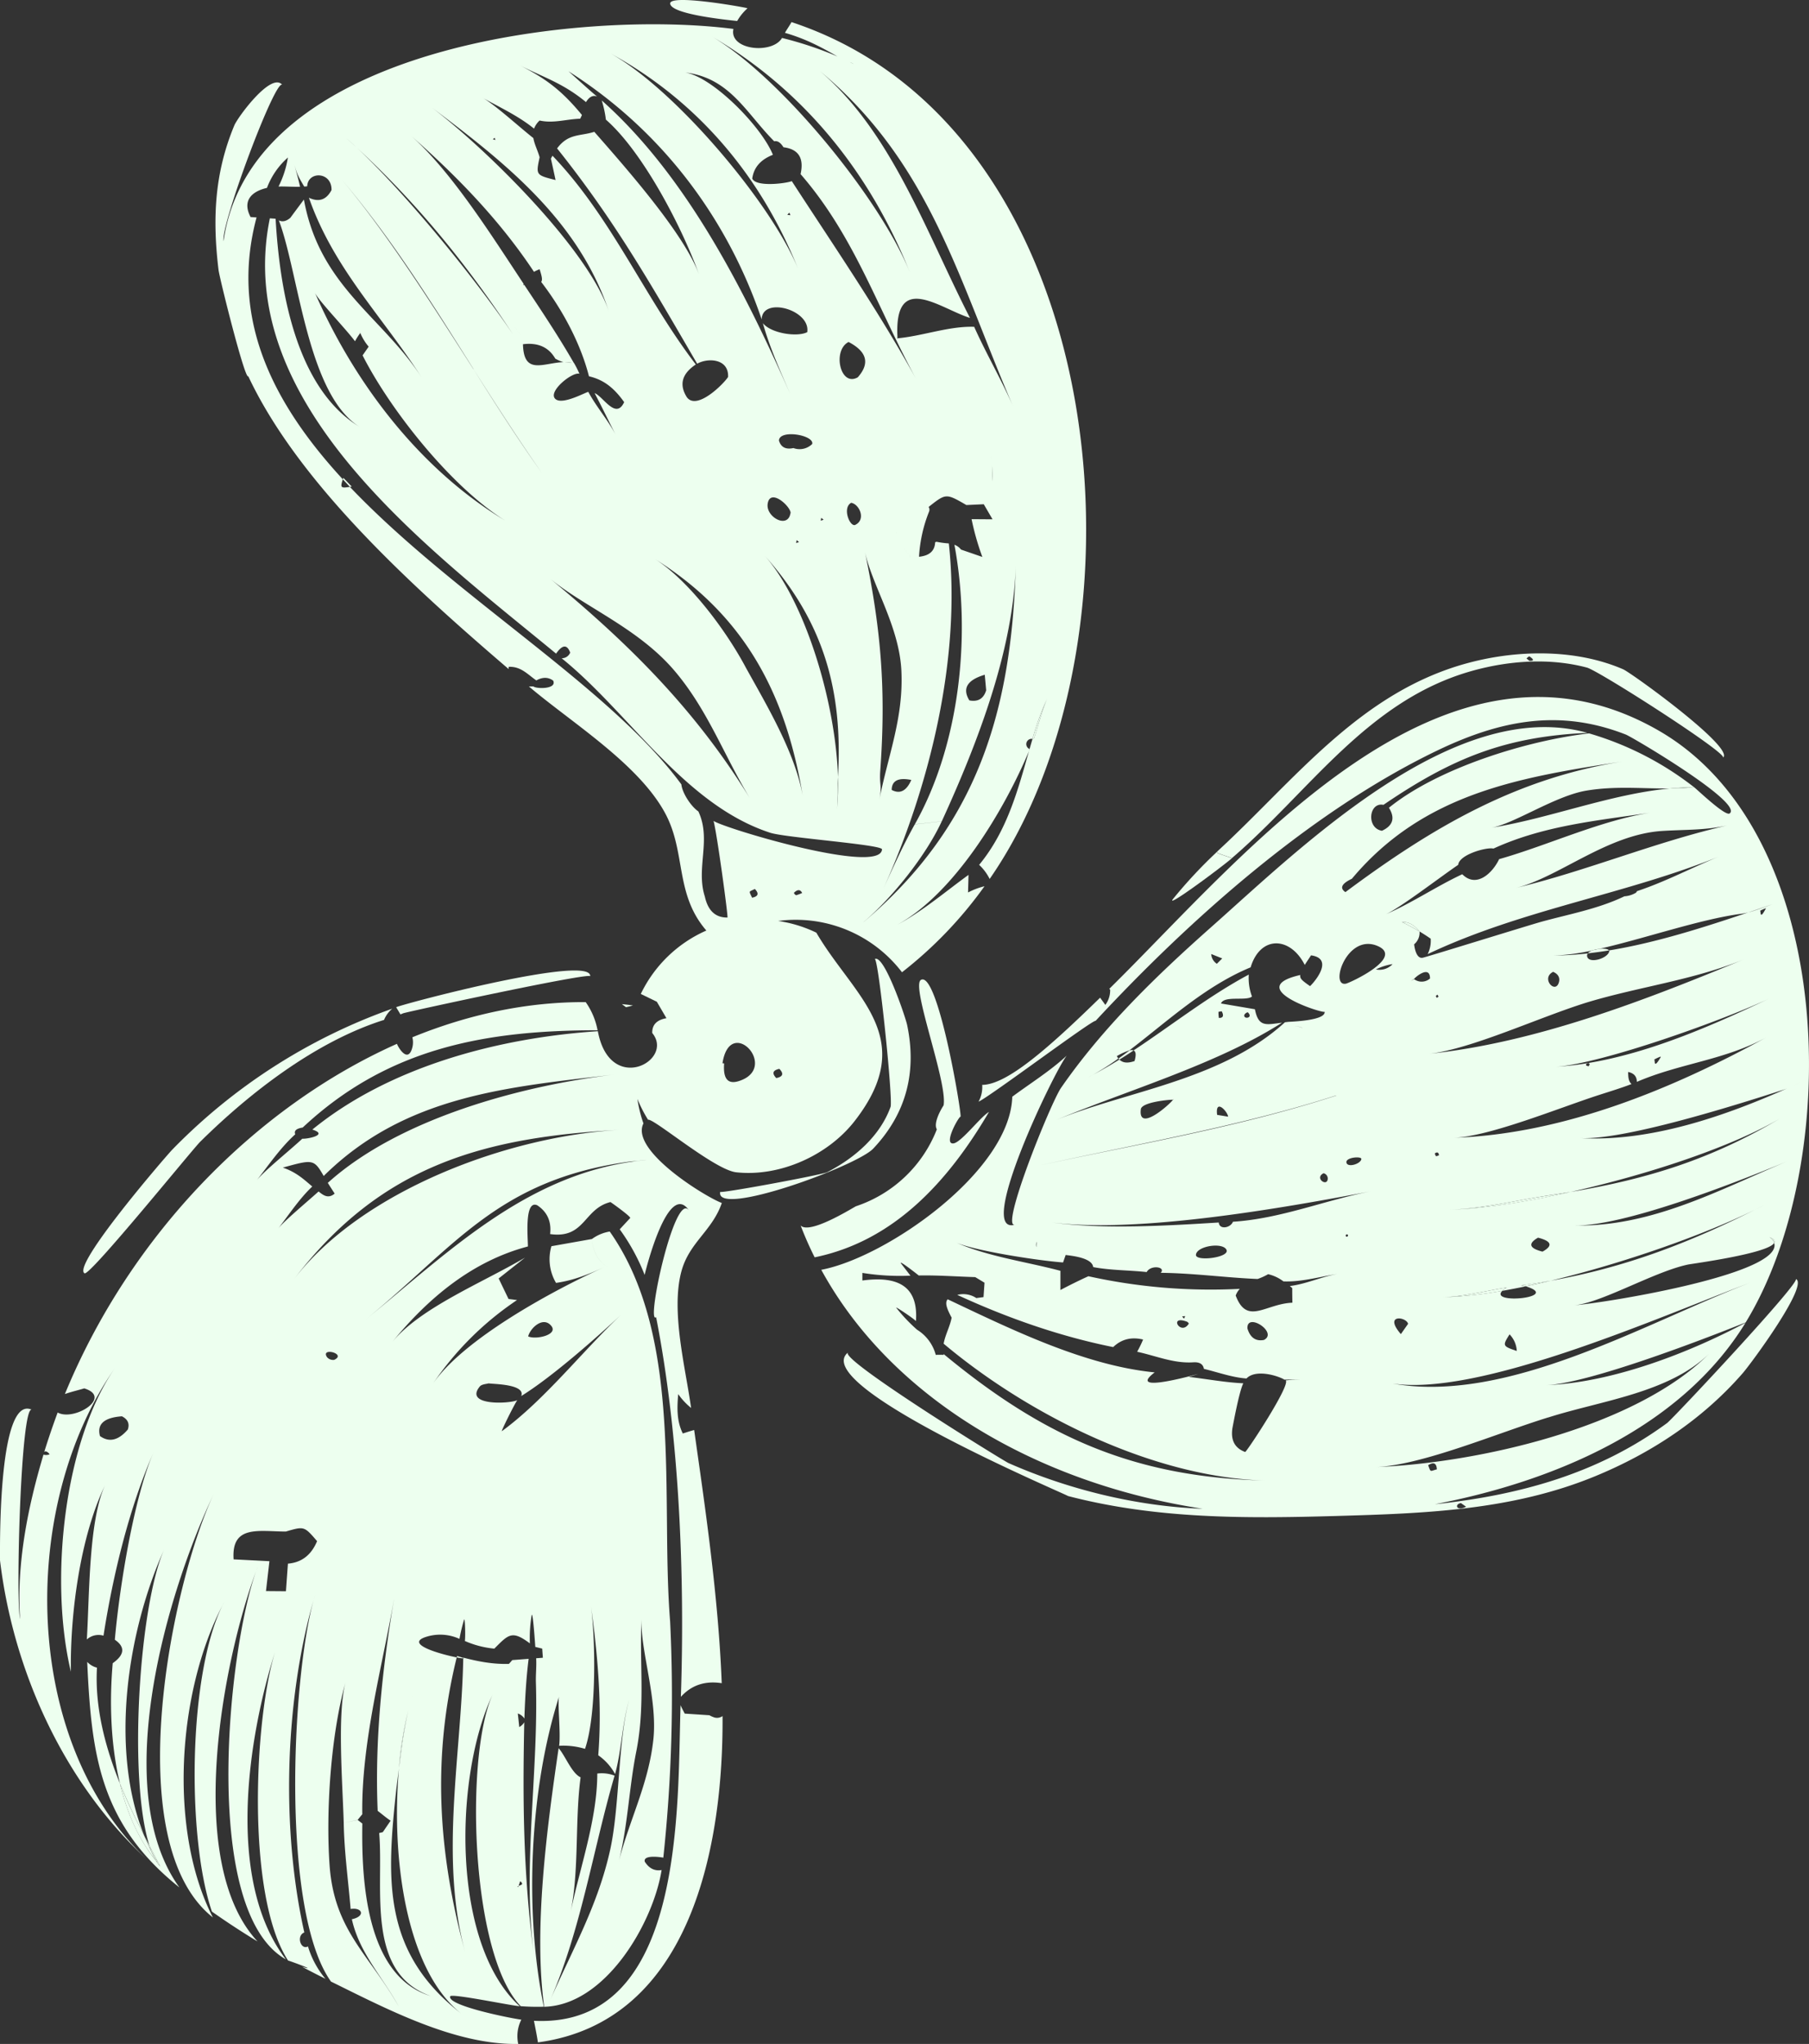 <svg width="209" height="236" fill="none" xmlns="http://www.w3.org/2000/svg"><rect width="100%" height="100%" fill="#333333" stroke="none"/><g clip-path="url(#clip0_4_3304)" fill="#EDFFEF"><path d="M82.41 198.255a2.983 2.983 0 01-.45-.211l-2.85-.188c-.214-.408-.378-.718-.48-.976-.395 11.309.666 37.328-16.941 36.444.161.831.336 1.662.458 2.493 17.871-2.402 21.434-23.077 21.331-37.676a1.098 1.098 0 01-1.069.114zM59.414 38.831l.433.657a91.87 91.87 0 00-.433-.657zM17.496 213.782a23.498 23.498 0 01-.813-1.778c-.923-1.798-1.944-3.857-2.83-6.095.797 3.324 2.116 6.438 4.165 8.923a7.17 7.17 0 01-.522-1.05zM118.951 86.48l-.067.235.092-.22-.025-.014zm-85.665 139.9c-.024-.011 0 0 0 0z"/><path d="M91.446 2.551c-.23.416-.528.832-.76 1.239 2.349.684 4.012 1.551 6.073 2.731a41.823 41.823 0 00-6.41-2.138c-1.11 1.908-6.146 1.42-5.613-1.042-17.548-2.26-55.726 1.997-58.909 24.498-.327-1.94 6.052-18.974 6.793-18.027-1.25-1.595-5.165 3.727-5.554 4.68a9.126 9.126 0 000 .003c-2.305 5.54-2.524 10.842-1.819 16.665.12.99 3.077 12.813 3.433 12.276 5.796 12.333 18.793 24.14 30.084 33.814v-.255c1.417-.075 2.222.898 3.2 1.568.72-.401 1.369-.396 1.944.02.475 1.01-1.96.966-2.275.676h-.527c4.843 4.122 12.683 8.925 15.754 14.66 2.428 4.527 1.078 9.278 4.747 13.522a15.184 15.184 0 00-7.574 7.322l1.853.9c.37.632.74 1.265 1.11 1.901-1.033.18-1.666.687-1.64 1.709 2.62 3.18-4.897 7.233-6.285-.208-11.387.756-24.003 4.037-32.985 11.358 1.944.613-.636 1.109-1.158 1.053-1.569 1.457-4.388 3.701-5.276 4.818 1.388-1.779 2.777-3.809 4.46-5.325-.165-.406.122-.667.86-.781 9.818-9.197 21.127-11.231 34.068-11.231a8.299 8.299 0 00-1.37-3.249c-6.692-.045-13.482 1.385-20.028 4.058.114.458.092.939-.064 1.385-.53 1.554-1.591-.255-1.716-.629-16.233 7.228-30.78 22.002-38.364 40.433.803-.277 1.603-.457 2.236-.651 3.332 1.031-1.191 3.837-3.072 2.787a88.678 88.678 0 00-1.55 4.549c.2-.186.5.1.62.277a1.089 1.089 0 01-.708.036c-1.816 6.067-3.133 12.624-2.702 18.99-.522-2.282.08-24.752 1.355-24.173C-.411 160.905.031 180.389 0 180.156c1.536 12.791 7.376 25.653 16.871 34.443-14.474-13.751-14.65-40.92-3.54-56.716-5.941 8.482-7.668 24.57-5.141 35.136-.1-6.649 1.069-15.647 4.007-21.661-1.969 4.016-1.855 12.954-2.166 17.937a2.019 2.019 0 011.927-.437c1.09-6.984 2.966-14.788 5.832-21.287-2.271 5.108-3.98 15.563-4.523 21.755 1.216.833 1.134 1.736-.245 2.709-.375 4.261-.278 9.27.833 13.879.9 2.233 1.908 4.292 2.83 6.095-4.071-10.04-1.966-23.694 2.302-33.158-2.932 6.53-4.185 26.631-1.713 34.275.455.872.877 1.662 1.236 2.379a3.853 3.853 0 01-.495-.667c-2.035-2.494-3.354-5.599-4.165-8.924-1.639-4.064-2.916-8.701-2.647-13.364a2.294 2.294 0 01-1.127-.667c.486 10.751 1.469 18.716 10.65 26.041-8.162-11.295-1.42-34.119 3.99-45.475-4.893 10.336-11.075 40.264-.124 48.943-5.157-10.084-4.1-25.963 1.11-36.033a10.4 10.4 0 01.225-.435c-.077.141-.15.291-.224.435-3.969 8.02-4.13 26.816-1.222 35.354a91.557 91.557 0 005.276 3.452c-8.459-9.07-4.082-32.185-.144-42.834.052-.146.104-.288.158-.424l-.158.424c-3.283 9.117-6.449 39.338 3.416 44.904-6.943-9.079-4.444-25.487-1.197-35.676-2.455 7.69-3.447 28.279 1.45 35.809.186.03 3.668 1.318 1.619.723.908.482 1.807.942 2.699 1.385a10.56 10.56 0 01-2.02-3.74c-.832.457-1.388-1.236-.421-1.612-2.663-11.852-2.294-26.573 1.077-38.408.053-.188.103-.374.156-.554-.053.183-.103.366-.156.554-2.574 9.436-3.752 36.014 2.003 44.078 6.412 3.15 14.305 7.328 21.636 7.203a4.177 4.177 0 01.356-2.803c-1.075-.131-8.634-1.618-8.215-2.696.139-.363 6.901 1.058 8.029 1.144-7.987-7.247-7.557-26.719-3.113-36.019-3.227 6.925-2.594 30.022 3.232 36.014a26 26 0 002.663.061c-2.257-10.96-1.666-25.049 1.77-35.831-.214.667.21 4.241 0 5.704a8.612 8.612 0 012.993.354c1.389-4.075 1.175-12.851.695-16.464.772 5.71 1.291 11.436.833 17.207a6.302 6.302 0 011.944 2.169c.772-2.812.81-5.907 1.666-8.688-1.325 4.397-1.11 12.309-2.222 17.381-1.413 6.441-4.37 11.566-6.998 17.547 3.61-8.192 4.999-17.497 7.498-26.06a4.142 4.142 0 00-2-.241c0 5.263-2.01 10.848-3.074 15.965.997-4.934.475-10.474 1.147-15.527-1.03-.474-1.766-2.494-2.54-3.366-1.331 9.078-2.914 20.794-1.667 29.858 7.087-.177 12.589-9.668 13.566-15.791-.798.141-1.446-.181-1.944-.964-.208-.831 1.836-.523 2.141-.465a175.865 175.865 0 00.786-27.285c-.538.241-1.058.515-1.608.729.556-.214 1.07-.488 1.608-.729-1.141-14.156 1.617-32.801-6.976-45.006a4.79 4.79 0 00-2.058.864c.128 1.503.746 2.59 1.853 3.26-1.111-.67-1.729-1.757-1.853-3.26l-4.68.831a5.371 5.371 0 00.534 4.236c2.06-.297 3.721-.978 5.613-1.84-6.157 2.793-16.316 8.344-19.84 13.483a35.788 35.788 0 019.72-9.662 36.424 36.424 0 00-.98-.122c-.362-.751-.725-1.502-1.142-2.372l3.041-2.404c-4.871 2.878-12.053 5.756-15.338 9.743 4.166-5.081 9.228-9.331 15.677-11.034 0-1.056-.422-5.416 1.077-4.754 1.157.764 1.654 1.873 1.489 3.324 4.04.571 3.855-2.92 6.968-3.695.08.033 2.308 1.629 2.288 1.834l-1.216 1.313a23.474 23.474 0 012.88 5.263c.152-.692 2.744-10.981 5.135-7.43-1.633-2.424-5.024 13.281-3.81 12.312 2.688 13.668 3.332 29.861 2.86 43.834 1.224-1.352 2.797-1.877 4.721-1.576-.392-10.095-1.944-20.464-3.185-29.232-.43.113-.873.263-1.314.401-.722-1.463-.661-3-.53-4.546a7.77 7.77 0 001.49 1.596c-.632-4.582-2.357-11.117-1.127-15.741.9-3.374 3.555-4.679 4.677-7.923-1.858-.682-10.64-6.064-9.056-9.184a15.032 15.032 0 01-.697-2.834c.339.837.75 1.642 1.23 2.408.636-.2 7.673 5.79 10.184 6.067 5.082.554 10.614-1.981 13.675-5.907 7.553-9.696-.095-14.358-4.416-21.76a15.055 15.055 0 00-4.416-1.352c2.697-.359 5.441 0 7.954 1.04a15.431 15.431 0 016.357 4.883 47.865 47.865 0 009.534-9.932 8.288 8.288 0 00-1.903.72c.02-.678.037-1.354.056-2.033-2.677 1.939-5.327 4.211-8.24 5.765 6.621-3.618 12.381-13.262 15.227-20.063l.067-.232a.615.615 0 01-.357-.738.617.617 0 01.699-.431 32.008 32.008 0 011.974-5.264c-.814 1.607-1.252 3.585-1.836 5.297a.762.762 0 00-.138-.04c-.117.386-.231.777-.342 1.17l.025.014-.092.219c-1.269 4.432-2.499 9.197-5.76 13.145.499.467.91 1.018 1.214 1.629 19.496-28.072 14.358-86.633-22.892-98.934zM14.769 165.05c-1.083 1.267-2.156 1.52-3.219.759-.37-1.374.475-2.134 2.536-2.28.672.34.91.845.683 1.521zm59.345 21.821c-.161 3.602 1.874 9.295 1.372 13.96-.556 5.153-2.733 9.186-4.005 14.128 1.058-4.138 1.194-8.61 2.05-12.826 1.027-5.302.341-9.976.583-15.262zm-41.438-52.057c3.477-.964 3.594-.989 4.721.967 9.406-9.308 21.276-10.264 33.56-11.707-10.762 1.285-24.856 5.078-33.085 12.502.255.41.522.815.791 1.239-.783.673-1.388.119-1.857-.244-1.328 1.199-4.002 3.424-4.663 4.28 1.238-1.607 2.455-3.46 3.935-4.854-.925-.781-1.83-1.653-3.402-2.183zm39.191-4.371c-13.133.651-30.138 7.081-37.939 17.303 10.093-13.231 22.02-16.475 37.94-17.303zm-38.602 50.098c-.078 1.06-.155 2.122-.23 3.186l-2.306-.019c.134-1.151.266-2.301.397-3.449l-4.138-.214c-.277-4.014 2.922-3.219 6.035-3.211 2.125-.62 2.125-.62 3.61 1.109-.668 1.603-1.79 2.469-3.368 2.598zm4.518-23.841c-.797-1.183 2.322-.402.833.31a.922.922 0 01-.833-.31zm22.029 61.199zm.1-.142c-.017.048-.031.095-.048.139l-.072-.058a.304.304 0 01.12-.081l.191-.554c.475.397.056.438-.192.543v.011zm1.11-63.459c.24-.942 1.647-2.283 2.589-1.302 1.08 1.108-1.736 1.729-2.589 1.305v-.003zm-5.596 5.795c.217-.277.797-.293 1.022-.365.534.088 4.294.077 3.772 1.46 3.446-2.12 8.506-6.569 11.53-9.381-4.482 4.217-8.767 9.769-13.76 13.434-.172.127 1.422-3.07 1.774-3.582-.669.404-6.212.737-4.338-1.566zm-6.35 28.953a5.352 5.352 0 014.007.18c.136-.748.314-1.488.533-2.216.116-.324.172 2.028.091 2.46 1.08.475 2.228.774 3.402.884 1.644-1.646 2.039-2.158 4.11-.604a15.825 15.825 0 01.203-3.239c.136-.665.417 3.549.422 3.643l.8.197c.022.352.05.703.075 1.055l-.775.058c.056.931-.06 1.87-.03 2.804.625.183 1.25.368 1.886.515-.636-.147-1.261-.332-1.886-.515.32 10.339-1.57 21.198-.233 31.438-1.217-9.234-1.311-17.553-1.111-26.85a1.58 1.58 0 01-.578.554c-.053-.521-.111-1.045-.167-1.568.311.105.578.311.759.584.072-2.233.208-4.668.491-6.895l-1.888.144a28.13 28.13 0 01-.39.44c-1.826.056-3.562-.277-5.276-.725v.038c.086.039.08.056 0 .053-.216 11.109-2.746 22.941.209 33.898-3.094-11.392-3.838-22.346-.964-34.011-1.83-.363-5.932-1.502-3.69-2.322zM46.1 204.13a40.606 40.606 0 011.513-8.269c.014-.047.028-.094.045-.141-.017.047-.03.094-.045.141-.786 2.54-1.172 5.516-1.516 8.28-.914 10.162.733 23.238 7.182 28.341-9.12-7.059-8.629-15.459-7.48-26.016.1-.757.198-1.538.3-2.336zm-.592-19.392c-1.355 7.976-2.221 16.254-1.874 24.343.502.382.966.789 1.497 1.141-.302.438-.603.878-.903 1.319-.136.041-.278.069-.42.105.556 6.283-1.627 16.159 5.96 18.819-7.498-2.247-8.014-13.375-7.906-19.916l-.53-.41-1.62.338c.061 3.352.517 6.607.797 9.937 1.389-.219 1.73.859.142 1.183.877 3.934 3.569 6.682 5.432 10.101-3.45-6.076-7.465-8.777-8.004-16.32-.447-6.269.145-15.126 1.861-21.204-1.014 3.571-.35 11.912-.228 16.303l1.614-.349c.2-.255.375-.465.53-.648-.122-8.355 2.38-17.362 3.65-24.75l.002.008zm29.196-50.816c-.325.042-.65.078-.977.111-13.097 1.626-22.112 10.735-31.765 18.561 10.567-8.546 15.452-16.425 30.946-18.497.277-.02.555-.044.819-.069.314-.036.636-.075.977-.106zM98.27 7.202c.123.052.24.113.353.184-.15-.075-.3-.153-.453-.225l.1.042zm6.835 24.213c-3.31-8.264-14.719-22.384-22.85-27.196 10.544 6.183 18.201 15.597 22.85 27.194v.002zM85.664 7.591l-.089.055.089-.055zm3.788 8.726c.458-.11.808.277 1.067.687 1.732.213 2.39 1.246 1.974 3.1 6.33 7.275 8.981 15.76 13.55 24.019-4.33-7.904-9.656-15.65-14.566-23.21-.695.277-4.147.706-4.566-.296.174-1.28.97-2.194 2.385-2.743-1.313-3.269-6.99-9.031-10.153-9.502 5.18.587 7.08 4.723 10.309 7.945zm12.244 72.735c.678-9.392.112-16.276-1.78-25.401.811 3.911 3.98 8.615 4.224 13.804.256 5.41-1.496 9.616-2.541 14.838.322-1.679-.008-1.549.097-3.241zm-2.593-45.489c-2.025 1.17-2.966-3.108-1.064-4.078 2.131 1.116 2.486 2.475 1.064 4.078zM98.825 60.6c-.62.308-1.555-1.958-.486-2.545.955.157 1.738 1.936.478 2.545h.008zm4.654.624c.014.066.025.13.042.194.017.063.056.202.089.302 0 .016 0 .033.014.05.293.86.782 1.639 1.43 2.277l.086.088c.017.222.036.447.056.668l-.059-.668-.083-.088a5.837 5.837 0 01-1.43-2.277c0-.017 0-.034-.014-.05a4.305 4.305 0 01-.089-.302c-.025-.1-.028-.128-.042-.194-.013-.067-.027-.108-.038-.164.011.067.025.122.038.164zm1.775 28.811l.028.028c-.556 1.267-1.309 1.648-2.261 1.144.011-1.07.767-1.449 2.233-1.158v-.014zm-8.55 3.325c.09-.868 0-2.034.066-2.912.017-.244.03-.482.044-.723-.255-8.638-3.821-20.415-8.54-25.653 6.904 7.701 9.123 15.674 8.54 25.653a27.45 27.45 0 01-.11 3.654v-.02zm-10.57-16.345c-2.37-4.433-6.69-10.118-10.554-12.528C86.167 71.1 90.907 80.334 92.82 92.36c-.755-5.133-4.187-10.829-6.687-15.344zm.513 15.17c-6.315-10.25-13.96-17.833-23.095-25.373 4.06 3.324 10.24 5.748 14.405 10.67 3.819 4.503 5.671 9.713 8.69 14.703zm4.999-40.447c-.874.185-1.425-.106-1.652-.872.055-1.327 4.112-.63 3.84.401a2.07 2.07 0 01-2.169.466l-.019.005zm.666 10.852l-.333.105.059-.33.275.225zm-.985-3.353c-.278 1.86-2.82.49-2.641-1.025.247-1.922 2.627.203 2.66 1.02l-.02.005zm3.493.879l.059-.324.277.218-.336.106zm-3.504-35.264l-.359-.052.242-.25.117.302zm.885 6.175C89.147 23.526 78.038 10.32 70.498 6.15c9.995 5.455 17.338 14.032 21.703 24.877zM60.034 7.538c2.946 1.468 5.037 2.086 7.67 4.252.37-.615.8-.83 1.286-.645-.533-.388-3.224-2.865-3.333-2.928C76.28 14.94 83.97 24.999 88 36.884c.047-2.682 5.668-1.13 5.262 1.468-1.169.599-4.196.136-5.126-1.041.797 2.845 1.988 5.48 3.168 8.191C86.028 33.61 79.363 20.34 69.52 11.596c.227.723.388 1.465.48 2.217 4.325 3.776 8.871 12.577 10.787 17.951-1.666-4.687-8.42-12.32-12.125-16.544-1.619.524-3.005.158-4.299 1.917 6.707 8.397 10.817 15.655 16.183 24.858 1.255-.712 3.666-.584 3.571 1.53-.475.761-3.61 3.93-4.768 2.33-.911-1.45-.564-2.707 1.041-3.771-5.937-7.757-9.72-16.968-16.557-24.102a9.5 9.5 0 00-.186.332c.185.824.364 1.649.539 2.474-2.278-.576-2.278-.576-1.842-2.626-.2-.742-.6-1.485-.722-2.216-1.774-1.405-4.496-3.903-5.862-4.651 2.005 1.108 4.165 2.11 5.943 3.56.134-.36.354-.683.641-.94 1.586.36 3.125-.166 4.688-.207.07-.142.133-.277.203-.43-2.25-2.729-4.077-4.17-7.201-5.74zm-2.805 8.632l-.297-.102.236-.15.06.252zm13.125 19.816C67.96 28.784 56.209 17.21 49.872 12.403c8.323 6.252 16.966 13.004 20.482 23.583zm-8.66-4.598c.207-.12.425-.22.65-.3.247.779.361 1.217.184 1.466 2.405 3.125 4.535 7.04 5.518 10.893 1.83.424 2.996 1.485 4.066 2.983-.964 2.086-2.439-.678-3.414-1.038.87 1.642 1.667 3.324 2.514 4.97-.908-1.812-2.278-3.325-3.241-5.112-.258 0-3.136 1.643-3.866.751s2.063-3.105 2.838-2.845a10.914 10.914 0 00-.63-1.247l-.133-.027c-.336.025-.673 0-1-.075-2.394.066-4.669 1.584-4.76-2.061 1.652-.205 2.935.277 3.735 1.662.32.189.665.331 1.025.424.335-.011.67.014 1 .075h.119c-1.764-3.07-3.763-6.06-5.724-9.007h-.13c.016-.041.039-.075.058-.116-3.766-5.68-8.331-12.957-13.01-17.104 5.326 4.687 10.25 9.757 14.201 15.708zm-2.221 6.39l.974 1.286-.974-1.285zm-.056 1.053l.433.657-.433-.657c-4.06-6.094-12.239-16.203-18.215-21.8-.397-.362-.794-.725-1.197-1.085.387.338.786.7 1.197 1.086 7.023 6.455 12.894 13.674 18.212 21.8h.003zm-4.721 3.79c2.636 4.125 5.254 8.203 7.884 11.954-2.802-3.934-5.357-7.945-7.884-11.954-4.985-7.787-10.014-15.749-15.305-21.993C45.34 27.623 49.967 35.119 54.71 42.62h-.014zm-13.144-4.363a5.948 5.948 0 001.041 1.767l-.702 1.006c3.224 6.35 10.275 15.237 16.515 19.101.225.136.447.277.672.4a19.424 19.424 0 01-.672-.4C48.6 54.251 41.013 44.375 36.381 33.798c.38.872 3.61 4.213 4.635 5.607a7.01 7.01 0 01.6-.945l-.064-.202zm43.776 86.575c-1.666.515-1.741-.986-1.666-2.047l-.19-.022c.884-5.696 6.685.573 1.856 2.069zm1.563-21.182c-.4-.864-.394-.634.317-1.011.505.529.4.864-.317 1.011zm3.15 19.761c.536.554.42.908-.356 1.064-.525-.552-.405-.904.356-1.064zm1.944-20.049a.444.444 0 01-.261-.277c.416-.41.736-.404.952.017a4.89 4.89 0 01-.683.26h-.008zm-9.543-8.571c.392 1.438 1.689 10.965 1.606 11.147-1.383.023-2.255-.786-2.616-2.426-1.056-3.289.786-6.555-.747-9.824-.85-.579-1.861-2.12-1.964-3.122-8.212-11.211-26.277-21.72-38.3-34.352-1.06.17-1.127.092-.813-.87-8.054-8.743-13.1-18.52-9.967-30.24l-.69-.045c-.957-1.812.02-2.933 1.892-3.366a8.808 8.808 0 012.419-3.507 11.322 11.322 0 01-1.083 3.35c.833-.023 1.666.05 2.485.027-.177-.859-.447-1.737-.66-2.593.305 1.191.555 1.563 1.138 2.563.117 0 .233 0 .35-.03.075-1.771 2.85-1.705 2.81.437-.594 1.136-1.465 1.432-2.613.89 2.886 8.235 8.498 13.693 13.053 20.796-4.563-7.081-11.809-10.527-13.63-20.584-.528.702-1.052 1.406-1.572 2.111-.469.396-.91.494-1.322.294 2.34 6.189 3.302 20.44 9.553 23.974-7.76-4.474-9.487-16.486-9.928-24.151l-.047-.022-.62-.04c-4.396 21.468 18.399 38.16 33.07 50.26.728-1.047 1.272-1.087 1.63-.12a1.042 1.042 0 01-.988.654c7.82 6.29 14.141 16.9 24.09 20.146 1.76.576 12.957 1.369 12.924 1.92-.164 2.986-18.107-2.39-19.451-3.277h-.008zm17.324 11.671c3.333-2.806 7.246-7.73 9.037-11.635a294.18 294.18 0 01-3.116.352c-1.347 2.41-2.466 4.878-3.61 7.399 5.402-12.004 8.973-26.684 7.545-39.834-.5-.034-.997-.102-1.488-.203v.059h-.092c-.044 1.072-.741 1.57-1.863 1.684a16.498 16.498 0 011.169-5.239c.029-.084.039-.174.029-.263a.601.601 0 00-.09-.25c2.005-1.584 2.005-1.584 4.363-.22l2.008-.092 1.013 1.74-2.421-.017a30.06 30.06 0 001.244 4.363l-2.466-.853a1.665 1.665 0 00-.761-.554c1.944 10.386.647 22.994-4.571 32.268 1.038-.11 2.08-.224 3.116-.349 4.251-9.275 8.3-19.946 8.553-29.678-.466 16.874-4.388 30.158-17.59 41.322h-.009zm14.8-53.137a36.514 36.514 0 00-.092-.732 20.563 20.563 0 01.203 2.992c-.07.175-.136.352-.203.527l.203-.527c-.039-.762-.036-1.515-.103-2.26h-.008zm-.628 26.37c-.296.975-.944 1.366-1.944 1.172-.844-1.372-.252-2.358 1.778-2.959.055.596.111 1.194.163 1.787h.003zm-1.388-41.962c-2.933-.097-5.985 1.078-8.926 1.333l.064-.094c-.417-7.738 4.949-3.325 8.376-2.266-5.124-10.007-9.015-21.395-17.31-28.482 12.775 10.63 15.999 24.171 22.417 38.998-1.364-3.214-3.188-6.275-4.621-9.489z"/><path d="M121.267 80.062a32.099 32.099 0 00-1.975 5.264.75.75 0 01.139.038c.584-1.726 1.022-3.704 1.836-5.302zM17.496 213.782c.14.365.31.718.508 1.056.067.077.128.157.195.235-.24-.418-.47-.853-.703-1.291zm12.111-32.451l.159-.424c-.054.136-.107.278-.159.424zm-3.916 4.028c.075-.144.148-.294.225-.435-.088.133-.152.285-.225.435zm10.539-.64c.053-.183.104-.366.156-.554-.053.18-.103.365-.155.554z"/><path d="M18.21 215.073c-.067-.077-.128-.158-.195-.235.14.239.306.463.495.667-.359-.709-.78-1.507-1.236-2.379.074.229.152.447.233.656.222.438.453.873.703 1.291z"/><path d="M17.274 213.126c-.185-.37-.379-.744-.58-1.122.248.607.519 1.2.813 1.778-.08-.207-.157-.426-.233-.656zM72.72 196.16c.044-.149.091-.299.144-.449-.05.15-.103.297-.144.449zM94.754 8.225a61.316 61.316 0 00-.834-.687c.284.219.556.457.834.687zM47.659 195.709zM58.406 60.132c.225.139.45.277.672.4-.225-.14-.447-.264-.672-.4zM46.1 204.13c.345-2.77.731-5.74 1.517-8.28-.791 2.7-1.3 5.475-1.516 8.28zm8.61-161.509c2.527 4.009 5.082 8.034 7.884 11.954-2.644-3.75-5.262-7.829-7.884-11.954zM41.199 17.032c-.411-.384-.81-.746-1.197-1.086.403.36.8.723 1.197 1.086zm32.518 117.002c.328-.034.652-.07.977-.112-.33.031-.652.07-.977.112zM65.18 41.832c.327.075.664.1 1 .075a4.654 4.654 0 00-1-.075zm38.444 19.946zm10.95-8.463a10.731 10.731 0 00-.092-.732c.034.244.064.488.092.732zm.122 2.26l-.202.527c.055-.175.122-.352.202-.527zM96.703 93.379a27.4 27.4 0 00.111-3.635c-.014.241-.028.48-.044.723-.067.878.025 2.045-.067 2.912zm6.818-31.95c.025.1.056.202.089.302-.022-.1-.064-.202-.089-.302zm-63.849-6.253c-.02.061-.037.117-.056.172.278.29.539.579.814.87l.208-.033-.966-1.009zm63.768 5.896c0 .055.025.11.039.164a3.666 3.666 0 01-.039-.164zM52.766 191.368c.249.054.501.092.755.113v-.053a6.62 6.62 0 00-.716-.218 1.59 1.59 0 01-.04.158zm19.554-75.079a8.54 8.54 0 00.805-.202 38.621 38.621 0 00-1.275-.149l.47.351zM77.43.399c.016 1.25 6.618 1.903 7.74 2.025a5.82 5.82 0 011.163-1.44.206.206 0 010-.042c-.825-.197-8.92-1.62-8.903-.543zM19.881 132.762c-.866.917-11.602 13.375-10.114 14.256.597.354 12.42-14.256 13.358-15.184 5.749-5.682 13.389-11.6 21.245-14.074a3.39 3.39 0 01.947-1.296 66.408 66.408 0 00-25.436 16.298zm25.889-16.47l.495.831.325-.13c.555-.191 21.64-4.762 21.597-4.269.225-2.568-21.142 3.058-22.417 3.568zm94.84-17.946a54.986 54.986 0 00-5.063 5.422c-1.072 1.296 5.441-3.527 6.782-4.677l-1.647-.573a1.434 1.434 0 00-.072-.172z"/><path d="M187.524 77.275c-5.41-2.338-12.025-2.258-17.657-.795-12.644 3.285-20.154 13.48-29.257 21.852.025.058.047.114.072.17l1.647.575c8.973-7.693 15.641-18.214 27.716-21.608 4.254-1.194 8.976-1.538 13.302-.388 1.37.363 16.311 9.929 15.719 10.4 1.414-1.12-10.589-9.796-11.542-10.206zm-10.831-.978l-.336-.277c.114-.08.223-.219.345-.233.538.364.539.534.002.51h-.011zm-66.532 55.719c-1.147.147.411-2.77.792-3.089.358.779-2.522-16.898-4.549-15.79-1.208.662 3.093 11.818 2.613 14.488-.392.604-1.191 2.086-.78 2.771a15.149 15.149 0 01-3.682 5.481 15.193 15.193 0 01-5.669 3.4c-.628.338-5.382 3.291-6.387 2.217a40.08 40.08 0 001.621 3.679c9.132-1.87 15.397-8.708 20.14-16.786-.952.529-3.202 3.524-4.099 3.629zm94.387 10.902a.4.4 0 00-.155-.089c.054.025.106.055.155.089zm-2.294 5.155c.511-.194 1.003-.377 1.467-.554-.474.177-.963.362-1.467.554zm-23.278-10.051c-3.707.555-7.809 1.552-11.533 1.663 3.685-.1 8.706-.859 14.016-2.045-.815.131-1.642.259-2.483.382zm-4.907 10.636c-2.369.376-4.999 1.05-7.448 1.127a46.479 46.479 0 006.951-.742c.151-.147.317-.276.497-.385zM195.695 90.9c-.928 0-1.856.052-2.778.141a29.66 29.66 0 002.778-.142zm-69.407 33.21c-.203.108-.408.219-.614.324.206-.116.409-.227.614-.324z"/><path d="M204.398 142.829a1.106 1.106 0 01.581.684c.119-.227-.025-.46-.581-.684zm2.033-8.718l.703-.291-.703.291z"/><path d="M191.601 84.337c-24.825-14.248-47.745 14.394-63.444 29.839.033.03.069.058.103.091a2.824 2.824 0 01-.556 1.759c-.202-.277-.402-.554-.605-.831-6.013 5.87-10.773 10.048-13.622 10.067a3.514 3.514 0 01-.422 1.94l.044-.023c1.364-.64 13.147-9.468 13.481-9.313 10.858-11.691 24.875-24.205 39.496-31.222 7.379-3.537 14.164-4.803 21.762-1.83.786.31 13.647 7.911 11.992 9.108-.495.357-3.694-2.71-4.099-3.025h-.042c-.947.097-1.872.133-2.777.141-6.915.66-13.941 3.471-20.634 4.535 2.594-.41 7.379-3.69 11.03-4.291 3.333-.554 6.402-.216 9.604-.244.93-.089 1.858-.139 2.777-.141h.039a36.112 36.112 0 00-12.139-6.22c-7.171.831-17.438 3.99-23.123 8.588.741 1.18.473 2.066-.802 2.657-1.825-.29-1.53-3.338.169-2.992 7.879-5.366 14.047-7.887 23.575-8.31-15.349-4.303-33.148 13.28-43.49 22.439-6.34 5.623-12.516 11.585-17.354 18.577-1.203 1.798-7.035 16.204-5.318 15.772-4.583 1.257 4.579-17.775 6.001-19.525-1.944 1.798-4.191 3.183-6.296 4.745-.25 8.619-14.544 18.561-22.067 19.985 8.104 14.838 24.975 24.678 44.065 27.59-7.604-.277-15.499-2.217-22.437-5.278-.61-.277-19.528-11.956-18.545-12.763-4.68 3.857 26.147 16.758 25.397 16.564 10.253 2.671 20.495 2.61 30.973 2.313 10.223-.291 20.343-.637 29.952-4.59 6.507-2.676 12.416-6.574 17.052-11.896.983-1.127 7.709-10.25 6.131-10.882.681.277-14.224 16.165-14.868 16.636-7.985 5.865-17.11 8.339-26.83 9.375 13.608-2.615 28.363-8.699 35.891-20.952-6.556 3.488-15.385 6.898-22.994 7.203 4.871-.214 17.81-5.156 23.014-7.245 11.261-18.364 10.711-56.425-10.084-68.351zm-22.823 89.204l.606.426c-1.142.579-1.366-.299-.606-.415v-.011zm36.237-29.67c-.3 3.482-20.112 6.648-23.248 6.845 3.105-.188 9.304-3.878 13.256-4.71.438-.091 9.284-1.271 9.95-2.493a1.113 1.113 0 00-.58-.684c.555.224.705.457.58.684.04.115.054.237.042.358zm-28.666 4.673c4.027 1.269-4.388 2.111-2.777.49a46.242 46.242 0 01-6.943.751h-.555.555c2.438-.077 5.079-.751 7.448-1.127a2.82 2.82 0 00-.505.385 90.573 90.573 0 002.68-.516 4.805 4.805 0 00-.514-.124 76.631 76.631 0 003.413-.529c8.404-2.014 17.688-5.281 23.636-8.212.356-.177.709-.351 1.064-.534-.339.177-.697.354-1.064.534-7.776 3.909-15.154 6.71-23.636 8.212-.98.235-1.944.454-2.899.653l.097.017zm-1.111 7.438c-1.65-.554-1.666-.598-.833-1.914.502.515.799 1.196.833 1.914zm-13.272-49.516c.833-.069 1.469.41 2.039 1.086.438.263.869.54 1.288.831a3.48 3.48 0 01-.35 1.781c10.998-5.208 22.931-6.881 33.993-11.4-3.333 1.333-6.357 2.981-9.807 4.131-.033.055-.075.111-.105.169a2.974 2.974 0 01-1.35.424c-3.035 1.46-6.404 2.061-9.6 2.942-1.389.385-13.708 4.205-13.72 4.155-.719.122-.924-1.124-.974-1.554a1.754 1.754 0 00.625-1.476c-.66-.4-1.34-.764-2.039-1.089zm.714 46.386l-.833 1.186c-2.036-2.358.641-2.012.833-1.186zm16.757-40.641c.669.277.861.807.603 1.386-.492 1.069-1.989-.682-.603-1.386zm-13.239 2.851l-.186.155c-.041-.069-.122-.144-.113-.205.008-.061.108-.113.169-.169.039.069.08.125.13.219zm-2.827-2.019c.061-.161 1.844-1.688 1.844-.064a1.465 1.465 0 01-1.819.088l-.413.192.388-.216zm20.115 2.659c5.957-1.784 12.172-2.546 17.918-4.903-11.386 4.709-23.908 9.577-36.364 10.884 4.922-.521 12.903-4.291 18.446-5.981zm4.619 8.07c.78.166.991.607 1.011 1.141 4.984-2.147 10.122-2.493 14.982-5.15-10.814 5.94-23.458 11.181-36.139 11.608 4.113-.133 12.259-3.491 16.805-4.951 1.266-.41 2.499-.781 3.729-1.252-.374-.349-.377-.875-.388-1.396zm2.985-1.418c.239-.139.49-.256.75-.35l.039.037c-.942 1.637-.595.18-.789.313zm-23.647 17.322c3.724-.102 7.826-1.091 11.533-1.662.841-.125 1.668-.256 2.483-.391 8.923-1.997 18.673-5.208 24.322-8.56-8.001 4.776-15.405 7.065-24.322 8.56-5.31 1.195-10.331 1.954-14.016 2.053zm10.767 4.84c-1.533-.388-1.706-.925-.517-1.612 1.576.399 1.748.936.517 1.612zm-3.372-24.163l.022.02-.022-.02zm-8.587 13.04c-.116.033-.277.128-.341.092-.064-.036-.1-.197-.145-.305.284-.205.447-.13.486.213zm15.599 8.103c5.649.131 18.28-4.787 24.581-7.385l.703-.291-.703.291c-7.782 3.255-15.641 7.582-24.581 7.385zm26.436-16.655c-.511.241-1.044.499-1.58.721-7.359 3.296-16.03 6.316-24.233 5.842 5.029.305 17.951-3.767 23.458-5.54.258-.084.517-.183.775-.291a95.343 95.343 0 001.58-.732zm-24.786-2.1c.192.059.2.186.02.38-.103-.044-.259-.069-.278-.139-.02-.069.039-.135.089-.213a35.427 35.427 0 01-3.647.405c5.307-.305 19.818-5.497 25.195-8.106-6.502 3.089-13.964 6.443-21.393 7.673h.014zm19.837-17.572c.232-.127.474-.232.725-.316v-.022h.014-.028c-.83 1.615-.555.228-.725.338h.014zm-2.18.344c.281-.04.559-.095.833-.166l2.794-.942c-.85.304-1.847.703-2.794.942-5.123 1.723-10.622 3.496-16.088 4.391a.112.112 0 01.017.085c-.111.851-2.48 1.543-2.561.535a.421.421 0 01.092-.277c-1.32.15-2.648.233-3.977.249a23.754 23.754 0 004.56-.609c.229-.077.466-.129.706-.155 5.265-1.2 11.742-3.444 16.404-4.053h.014zm-1.544-10.214c-8.284 1.878-16.385 5.302-24.594 7.252 4.999-1.163 10.62-6.225 17.088-6.612 2.671-.161 4.865-.064 7.506-.64zm-27.077 2.676h.017c5.832-2.67 12.025-3.228 18.265-4.156-5.765.854-11.97 3.78-17.616 5.38-.774 1.629-2.641 3.38-4.26 1.743-2.974 1.385-5.882 3.357-8.864 4.635 1.619-.696 6.282-4.289 8.398-5.724.097-1.172 3.257-2.061 4.06-1.875v-.003zm-16.349 3.49c8.392-10.011 19.62-11.743 31.659-13.599-12.658 1.912-22.458 7.743-32.406 15.14-.687-.468-.438-.981.747-1.541zm2.96 7.757c3.152 1.33-3.155 4.244-3.638 4.352-1.933.413.084-5.85 3.638-4.354v.002zm-1.866 24.612c-.078.57-1.666 1.041-1.727.357-.034-.576 1.774-.715 1.727-.36v.003zm-17.313-23.667l1.242.496-.622.618a1.427 1.427 0 01-.65-1.125l.03.011zm8.132 7.917c-1.811.225-2.702.555-3.116-1.554l-3.916-.665c.347-.953 2.963-.243 3.577-.808a6.043 6.043 0 01-.369-2.53c-4.633 2.471-8.887 5.837-13.314 8.757.25.105.339.452.114 1.227-.681.233-1.294.277-1.75-.174a49.65 49.65 0 01-3.055 1.759c-.202.111-.408.222-.613.324.205-.105.411-.216.613-.324a29.59 29.59 0 002.941-1.878 1.686 1.686 0 01-.18-.277 7.538 7.538 0 011.444-.662c4.285-3.253 8.709-7.405 14.013-9.588 1.111-3.688 4.569-3.602 6.255-.277.23-.377.488-.743.724-1.109 2.664.372.475 3.001-.113 3.555-.917-.643-1.203-.87-1.128-1.286-6.757 1.532 2.855 4.541 2.811 4.236.152 1.05-3.983 1.15-4.233 1.18.092.239.183.474.278.712l-.278-.712-.35.042c-7.481 6.818-18.607 7.965-26.841 11.452 8.382-3.524 18.91-6.551 26.497-11.4h-.011zm-12.011 4.552v.261c.011-.089.011-.172.011-.261h-.011zm4.676-5.782c0-.044.356-.083.389-.085.265.522.154.777-.333.764a4.28 4.28 0 01-.045-.679h-.011zm2.994.33a.627.627 0 01.397-.307c.714.676-.525.861-.397.307zm6.693 1.499a1.395 1.395 0 00-.928-.13c.314-.07.642-.029.928.116v.014zm-8.565 10.25l-1.266-.208c-.242-1.906 1.158-.46 1.266.186v.022zm-6.298-1.956a.817.817 0 00-.07 0c-.297.466-4.06 3.856-3.713 1.092.103-.809 3.241-1.108 3.713-1.092a.296.296 0 00.028-.044l.042.044zm18.773-.471c-11.464 3.704-23.158 5.638-34.22 8.048 11.331-2.493 23.251-4.538 34.22-8.07v.022zm-.961 9.599c-.064.978-1.583-.086-.483-.642a.638.638 0 01.35.226.64.64 0 01.133.394v.022zm-33.586 7.261l.033-.086a1.422 1.422 0 00-.097.721.678.678 0 01.064-.635zm24.041 24.282c-1.203-.443-1.691-1.372-1.463-2.787.058-.277.763-4.191 1.252-5.144-2.091-.092-4.21-.499-6.29-.734 4.688-1.463-8.02 2.562-3.949-.524-8.137-.801-16.605-4.987-23.92-8.441-.325.382-.147.992.461 2.122-.191 1.022-.744 1.983-.924 3.006 9.894 8.311 24.605 15.649 37.713 15.815-15.363-.277-25.919-4.861-37.713-14.619 0 .034 0 .061.013.095a8.377 8.377 0 00-.924 0 4.895 4.895 0 00-2.161-2.906 19.597 19.597 0 01-2.411-2.544c-.138-.182 1.881 1.147 2.283 1.544.278-3.879-1.902-5.264-6.19-4.682v-.878c1.836.295 3.697.402 5.554.318l-1.111-1.44c-.186-.358 1.828 1.227 2.072 1.421 2.169-.042 4.349.124 6.524.188l1.072.646-.114 1.662-.833.111a2.719 2.719 0 00-2.197-.366c5.721 2.637 11.803 4.781 18.01 6.025.944-.908 2.096-1.199 3.455-.872-.2.484-.429.956-.686 1.413 2.235.484 4.182 1.351 6.44 1.221.755-.058 1.177.191 1.272.754 1.566.374 3.31 1.005 4.924 1.108.969-1.033 3.332-.443 4.382.13-1.372.042 1.597-.039 2.172-.019a15.51 15.51 0 00-2.033.113c.622.485-4.521 8.289-4.68 8.264zm-6.698-15.034a.6.6 0 01.191.21c-.924 1.499-2.413-1.053-.191-.21zm-.586-.626l.366-.023-.152.291-.214-.268zm9.442 2.728c-.944.172-1.572-.277-1.891-1.321-.12-1.953 3.591.46 1.902 1.321h-.011zm3.005-6.227l.278.235c0 .554.006 1.117.019 1.69-3.113.114-5.235 2.66-6.551-.831.105-.286.266-.548.475-.77a65.552 65.552 0 01-17.496-1.457 60.393 60.393 0 00-3.23 1.59v-2.216c-3.949-1.056-8.332-1.624-12.086-3.275 2.171.956 9.348 2.08 12.391 2.31l.303-.864c.408.072 3.055.258 3.177 1.399 2 .382 4.149.352 6.179.574.486-.879 2.255-.596 1.625.088 3.763.036 7.445.554 11.192.712a7.13 7.13 0 001.216-.554 4.642 4.642 0 011.767.831c2.271.094 4.601-.662 6.834-.944-2.091.229-3.996 1.221-6.093 1.482zm-10.845-3.602c.067-1.014 3.072-1.49 3.522-.59.45.901-3.575 1.396-3.522.59zm17.496-2.089c-.222-.024-.255-.119-.111-.277.214.017.239.111.103.269l.008.008zm-13.227-1.723c-.278.704-1.564.948-1.633.078-5.916.366-13.25.809-19.276 0 10.017 1.271 26.755-1.676 36.841-3.602-5.335 1.034-10.381 3.159-15.941 3.516l.009.008zm18.437-29.745a2.075 2.075 0 01-1.916.602 6.409 6.409 0 011.908-.61l.008.008zm-1.03 8.669c-.461-2.313-.194 2.463 0 0zm5.157 49.173c.63-.395.963-.235 1 .482-.811.205-.686.396-1.008-.491l.008.009zm13.886-5.513c6.076-1.939 13.905-2.823 18.551-7.339-8.512 8.491-26.622 12.597-38.477 13.073 5.374-.224 14.072-3.947 19.931-5.742l-.005.008zm-18.438-3.981c9.998 1.831 30.888-7.48 41.794-11.597.494-.184.983-.369 1.466-.554-.464.169-.955.352-1.466.554-12.32 4.718-28.341 14.232-41.788 11.589l-.006.008z"/><path d="M175.744 148.394c.173.033.345.074.513.125.95-.199 1.919-.418 2.9-.654a73.82 73.82 0 01-3.413.529zm-54.219-7.249zm14.58-18.248v-.261a2.273 2.273 0 000 .261zm70.587 2.665c.536-.222 1.069-.48 1.58-.721-.518.242-1.045.482-1.58.721zm-4.713-20.215c.947-.239 1.944-.638 2.794-.942l-2.794.942zm-37.974 2.205c-.556-.676-1.206-1.155-2.039-1.086.699.326 1.38.691 2.039 1.091v-.005zm38.788 32.102a43.8 43.8 0 001.064-.535c-.356.183-.709.358-1.064.535zm-72.3-18.367c-.422.321-.843.632-1.264.931.034.041.07.081.109.119.555-.344 1.1-.694 1.635-1.053a.787.787 0 00-.48.003zm52.816 1.482l.177-.027a.523.523 0 00-.141-.031.313.313 0 01-.036.058zm1.419-13.209c-.239.056-.472.106-.706.155a1.236 1.236 0 00-.583.361 48.104 48.104 0 002.452-.338c-.1-.183-.619-.241-1.163-.178zm-83.67 1.183c.427-.277 2.138 16.273 1.83 17.065-1.233 3.413-4.216 5.94-7.326 7.536-.597.307-12.4 2.493-12.353 2.266-.622 3.019 15.769-2.962 17.674-4.987 3.813-4.031 5.062-8.826 3.921-14.278-.2-.945-2.683-8.269-3.746-7.602z"/></g><defs><clipPath id="clip0_4_3304"><path fill="#fff" d="M0 0h209v236H0z"/></clipPath></defs></svg>